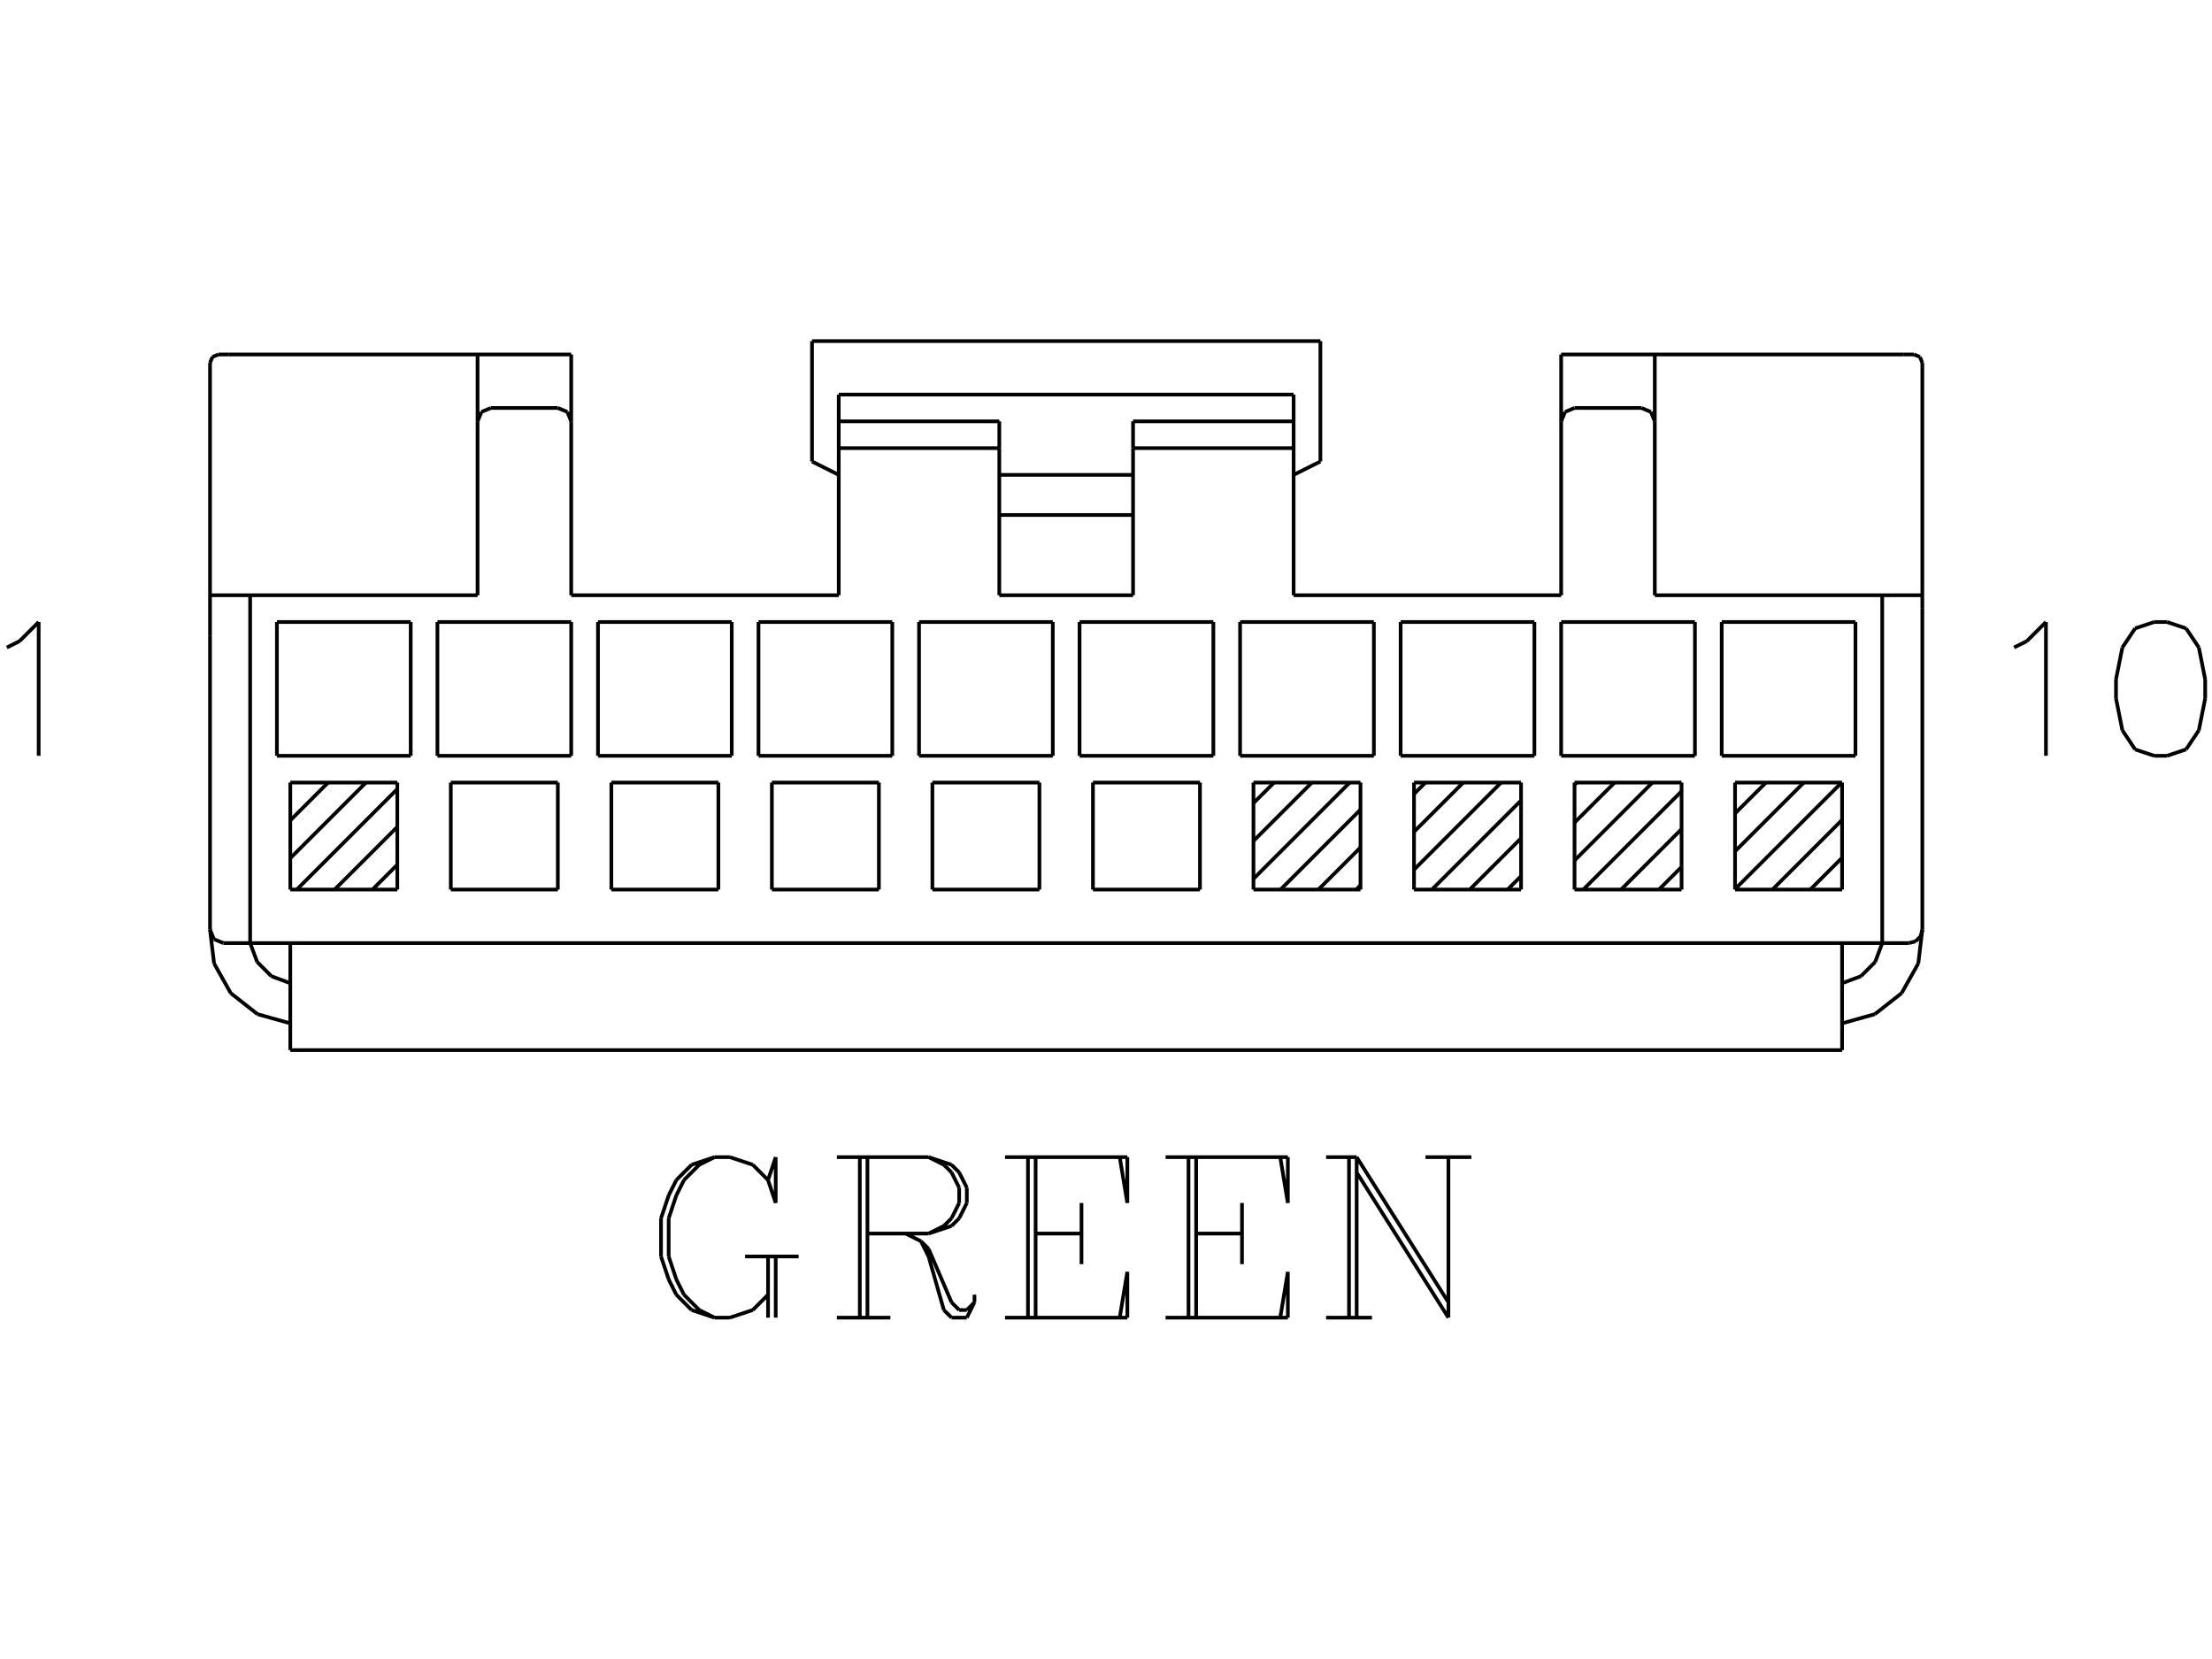 <?xml version="1.0" standalone="no"?><svg xmlns="http://www.w3.org/2000/svg" width="600.000" height="450.000" viewBox="0.0 0.0 600.000 450.000" version="1.1">
<title>Acme Converter - Post-processed with EDS-Designer: 14.44 (info@symca.com)</title>
<desc>Acme Converter - Post-processed with EDS-Designer: 14.44 (info@symca.com)</desc>
<g id="EDS_STYLE_GROUP" fill="none" stroke="black" stroke-width="1.0">
<g id="0" display="visible">
<path d="M75.11 168.72L75.11 205.01M75.11 205.01L111.4 205.01M111.4 205.01L111.4 168.72M111.4 168.72L75.11 168.72"/>
<path d="M336.37 168.72L336.37 205.01M336.37 205.01L372.66 205.01M372.66 205.01L372.66 168.72M372.66 168.72L336.37 168.72"/>
<path d="M379.92 168.72L379.92 205.01M379.92 205.01L416.2 205.01M416.2 205.01L416.2 168.72M416.2 168.72L379.92 168.72"/>
<path d="M423.46 168.72L423.46 205.01M423.46 205.01L459.75 205.01M459.75 205.01L459.75 168.72M459.75 168.72L423.46 168.72"/>
<path d="M467.01 168.72L467.01 205.01M467.01 205.01L503.29 205.01M503.29 205.01L503.29 168.72M503.29 168.72L467.01 168.72"/>
<path d="M67.85 255.81L510.55 255.81"/>
<path d="M227.51 121.55L271.06 121.55M271.06 121.55L271.06 161.46M271.06 161.46L307.34 161.46M307.34 161.46L307.34 121.55M307.34 121.55L350.89 121.55"/>
<path d="M78.74 212.27L107.77 212.27M107.77 212.27L107.77 241.29M107.77 241.29L78.74 241.29M78.74 241.29L78.74 212.27"/>
<path d="M340 212.27L369.03 212.27M369.03 212.27L369.03 241.29M369.03 241.29L340 241.29M340 241.29L340 212.27"/>
<path d="M383.55 212.27L412.58 212.27M412.58 212.27L412.58 241.29M412.58 241.29L383.55 241.29M383.55 241.29L383.55 212.27"/>
<path d="M427.09 212.27L456.12 212.27M456.12 212.27L456.12 241.29M456.12 241.29L427.09 241.29M427.09 241.29L427.09 212.27"/>
<path d="M470.63 212.27L499.66 212.27M499.66 212.27L499.66 241.29M499.66 241.29L470.63 241.29M470.63 241.29L470.63 212.27"/>
<path d="M1.85 175.63L5.3 173.91M5.3 173.91L10.49 168.72M10.49 168.72L10.49 205.01"/>
<path d="M78.74 255.81L78.74 284.84"/>
<path d="M78.74 284.84L499.66 284.84"/>
<path d="M499.66 284.84L499.66 255.81"/>
<path d="M154.94 161.46L227.51 161.46"/>
<path d="M227.51 161.46L227.51 107.03"/>
<path d="M227.51 107.03L350.89 107.03"/>
<path d="M350.89 107.03L350.89 161.46"/>
<path d="M350.89 161.46L423.46 161.46"/>
<path d="M423.46 161.46L423.46 114.29"/>
<path d="M427.09 110.66L445.23 110.66"/>
<path d="M510.55 161.46L510.55 255.81"/>
<path d="M154.94 161.46L154.94 114.29"/>
<path d="M151.31 110.66L133.17 110.66"/>
<path d="M67.85 161.46L67.85 255.81"/>
<path d="M271.06 139.69L307.34 139.69"/>
<path d="M227.51 114.29L271.06 114.29"/>
<path d="M271.06 114.29L271.06 121.55"/>
<path d="M307.34 121.55L307.34 114.29"/>
<path d="M307.34 114.29L350.89 114.29"/>
<path d="M358.15 125.18L350.89 128.81"/>
<path d="M220.26 125.18L227.51 128.81"/>
<path d="M220.26 125.18L220.26 92.52"/>
<path d="M220.26 92.52L358.15 92.52"/>
<path d="M358.15 92.52L358.15 125.18"/>
<path d="M271.06 128.81L307.34 128.81"/>
<path d="M521.43 165.09L521.43 252.18"/>
<path d="M517.81 255.81L510.55 255.81"/>
<path d="M56.97 172.35L56.97 252.18"/>
<path d="M60.6 255.81L67.85 255.81"/>
<path d="M517.81 255.81L519.62 255.32M519.62 255.32L520.95 253.99M520.95 253.99L521.43 252.18"/>
<path d="M56.97 252.18L58.03 254.75M58.03 254.75L60.6 255.81"/>
<path d="M427.09 110.66L424.52 111.73M424.52 111.73L423.46 114.29"/>
<path d="M448.86 114.29L447.8 111.73M447.8 111.73L445.23 110.66"/>
<path d="M133.17 110.66L130.6 111.73M130.6 111.73L129.54 114.29"/>
<path d="M154.94 114.29L153.88 111.73M153.88 111.73L151.31 110.66"/>
<path d="M521.43 165.09L521.43 98.42"/>
<path d="M519.17 96.15L516.45 96.15"/>
<path d="M56.97 172.35L56.97 98.42"/>
<path d="M59.24 96.15L61.96 96.15"/>
<path d="M521.43 98.42L520.77 96.81M520.77 96.81L519.17 96.15"/>
<path d="M59.24 96.15L57.63 96.81M57.63 96.81L56.97 98.42"/>
<path d="M499.66 277.58L508.55 275.09M508.55 275.09L515.81 269.39M515.81 269.39L520.33 261.34M520.33 261.34L521.43 252.18"/>
<path d="M499.66 266.7L504.78 264.79M504.78 264.79L508.64 260.93M508.64 260.93L510.55 255.81"/>
<path d="M78.74 277.58L69.85 275.09M69.85 275.09L62.59 269.39M62.59 269.39L58.07 261.34M58.07 261.34L56.97 252.18"/>
<path d="M78.74 266.7L73.62 264.79M73.62 264.79L69.76 260.93M69.76 260.93L67.85 255.81"/>
<path d="M118.65 168.72L118.65 205.01M118.65 205.01L154.94 205.01M154.94 205.01L154.94 168.72M154.94 168.72L118.65 168.72"/>
<path d="M162.2 168.72L162.2 205.01M162.2 205.01L198.48 205.01M198.48 205.01L198.48 168.72M198.48 168.72L162.2 168.72"/>
<path d="M205.74 168.72L205.74 205.01M205.74 205.01L242.03 205.01M242.03 205.01L242.03 168.72M242.03 168.72L205.74 168.72"/>
<path d="M249.29 168.72L249.29 205.01M249.29 205.01L285.57 205.01M285.57 205.01L285.57 168.72M285.57 168.72L249.29 168.72"/>
<path d="M292.83 168.72L292.83 205.01M292.83 205.01L329.12 205.01M329.12 205.01L329.12 168.72M329.12 168.72L292.83 168.72"/>
<path d="M208.33 320.09L210.41 326.31M210.41 326.31L210.41 313.87M210.41 313.87L208.33 320.09M208.33 320.09L204.19 315.94M204.19 315.94L197.97 313.87M197.97 313.87L193.82 313.87M193.82 313.87L187.6 315.94M187.6 315.94L183.45 320.09M183.45 320.09L181.38 324.24M181.38 324.24L179.3 330.46M179.3 330.46L179.3 340.82M179.3 340.82L181.38 347.04M181.38 347.04L183.45 351.19M183.45 351.19L187.6 355.34M187.6 355.34L193.82 357.41M193.82 357.41L197.97 357.41M197.97 357.41L204.19 355.34M204.19 355.34L208.33 351.19M193.82 313.87L189.67 315.94M189.67 315.94L185.53 320.09M185.53 320.09L183.45 324.24M183.45 324.24L181.38 330.46M181.38 330.46L181.38 340.82M181.38 340.82L183.45 347.04M183.45 347.04L185.53 351.19M185.53 351.19L189.67 355.34M189.67 355.34L193.82 357.41M208.33 340.82L208.33 357.41M210.41 340.82L210.41 357.41M202.11 340.82L216.63 340.82M233.22 357.41L233.22 313.87M235.29 313.87L235.29 357.41M227 313.87L251.88 313.87M251.88 313.87L258.1 315.94M258.1 315.94L260.17 318.01M260.17 318.01L262.25 322.16M262.25 322.16L262.25 326.31M262.25 326.31L260.17 330.46M260.17 330.46L258.1 332.53M258.1 332.53L251.88 334.6M251.88 334.6L235.29 334.6M251.88 313.87L256.02 315.94M256.02 315.94L258.1 318.01M258.1 318.01L260.17 322.16M260.17 322.16L260.17 326.31M260.17 326.31L258.1 330.46M258.1 330.46L256.02 332.53M256.02 332.53L251.88 334.6M227 357.41L241.51 357.41M245.66 334.6L249.8 336.68M249.8 336.68L251.88 338.75M251.88 338.75L258.1 353.26M258.1 353.26L260.17 355.34M260.17 355.34L262.25 355.34M262.25 355.34L264.32 353.26M249.8 336.68L251.88 340.82M251.88 340.82L256.02 355.34M256.02 355.34L258.1 357.41M258.1 357.41L262.25 357.41M262.25 357.41L264.32 353.26M264.32 353.26L264.32 351.19M278.83 357.41L278.83 313.87M280.91 313.87L280.91 357.41M293.35 326.31L293.35 342.9M272.61 313.87L305.79 313.87M305.79 313.87L305.79 326.31M305.79 326.31L303.72 313.87M280.91 334.6L293.35 334.6M272.61 357.41L305.79 357.41M305.79 357.41L305.79 344.97M305.79 344.97L303.72 357.41M322.38 357.41L322.38 313.87M324.45 313.87L324.45 357.41M336.89 326.31L336.89 342.9M316.16 313.87L349.33 313.87M349.33 313.87L349.33 326.31M349.33 326.31L347.26 313.87M324.45 334.6L336.89 334.6M316.16 357.41L349.33 357.41M349.33 357.41L349.33 344.97M349.33 344.97L347.26 357.41M365.92 357.41L365.92 313.87M367.99 357.41L367.99 313.87M367.99 313.87L392.88 353.26M367.99 318.01L392.88 357.41M392.88 357.41L392.88 313.87M359.7 313.87L367.99 313.87M386.66 313.87L399.1 313.87M359.7 357.41L372.14 357.41"/>
<path d="M546.32 175.63L549.77 173.91M549.77 173.91L554.96 168.72M554.96 168.72L554.96 205.01M584.33 168.72L579.15 170.45M579.15 170.45L575.69 175.63M575.69 175.63L573.96 184.27M573.96 184.27L573.96 189.46M573.96 189.46L575.69 198.1M575.69 198.1L579.15 203.28M579.15 203.28L584.33 205.01M584.33 205.01L587.79 205.01M587.79 205.01L592.97 203.28M592.97 203.28L596.43 198.1M596.43 198.1L598.15 189.46M598.15 189.46L598.15 184.27M598.15 184.27L596.43 175.63M596.43 175.63L592.97 170.45M592.97 170.45L587.79 168.72M587.79 168.72L584.33 168.72"/>
<path d="M448.86 114.29L448.86 161.46"/>
<path d="M448.86 161.46L521.43 161.46"/>
<path d="M129.54 114.29L129.54 161.46"/>
<path d="M129.54 161.46L56.97 161.46"/>
<path d="M423.46 114.29L423.46 96.15"/>
<path d="M61.96 96.15L154.94 96.15"/>
<path d="M154.94 96.15L154.94 114.29"/>
<path d="M423.46 96.15L516.45 96.15"/>
<path d="M448.86 114.29L448.86 96.15"/>
<path d="M129.54 114.29L129.54 96.15"/>
<path d="M78.74 222.53L89 212.27"/>
<path d="M78.74 232.79L99.27 212.27"/>
<path d="M80.5 241.29L107.77 214.03"/>
<path d="M90.76 241.29L107.77 224.29"/>
<path d="M101.03 241.29L107.77 234.55"/>
<path d="M340 217.85L345.59 212.27"/>
<path d="M340 228.11L355.85 212.27"/>
<path d="M340 238.38L366.11 212.27"/>
<path d="M347.35 241.29L369.03 219.61"/>
<path d="M357.61 241.29L369.03 229.87"/>
<path d="M383.55 215.36L386.64 212.27"/>
<path d="M367.87 241.29L369.03 240.14"/>
<path d="M383.55 225.62L396.9 212.27"/>
<path d="M383.55 235.89L407.17 212.27"/>
<path d="M388.4 241.29L412.58 217.12"/>
<path d="M398.66 241.29L412.58 227.38"/>
<path d="M427.09 212.87L427.69 212.27"/>
<path d="M408.93 241.29L412.58 237.65"/>
<path d="M427.09 223.13L437.96 212.27"/>
<path d="M427.09 233.4L448.22 212.27"/>
<path d="M429.45 241.29L456.12 214.63"/>
<path d="M439.72 241.29L456.12 224.89"/>
<path d="M449.98 241.29L456.12 235.16"/>
<path d="M470.63 220.64L479.01 212.27"/>
<path d="M470.63 230.91L489.27 212.27"/>
<path d="M470.63 241.17L499.54 212.27"/>
<path d="M480.77 241.29L499.66 222.4"/>
<path d="M491.04 241.29L499.66 232.67"/>
<path d="M122.28 212.27L151.31 212.27M151.31 212.27L151.31 241.29M151.31 241.29L122.28 241.29M122.28 241.29L122.28 212.27"/>
<path d="M165.83 212.27L194.86 212.27M194.86 212.27L194.86 241.29M194.86 241.29L165.83 241.29M165.83 241.29L165.83 212.27"/>
<path d="M209.37 212.27L238.4 212.27M238.4 212.27L238.4 241.29M238.4 241.29L209.37 241.29M209.37 241.29L209.37 212.27"/>
<path d="M252.91 212.27L281.94 212.27M281.94 212.27L281.94 241.29M281.94 241.29L252.91 241.29M252.91 241.29L252.91 212.27"/>
<path d="M296.46 212.27L325.49 212.27M325.49 212.27L325.49 241.29M325.49 241.29L296.46 241.29M296.46 241.29L296.46 212.27"/>
</g>
</g>
</svg>
